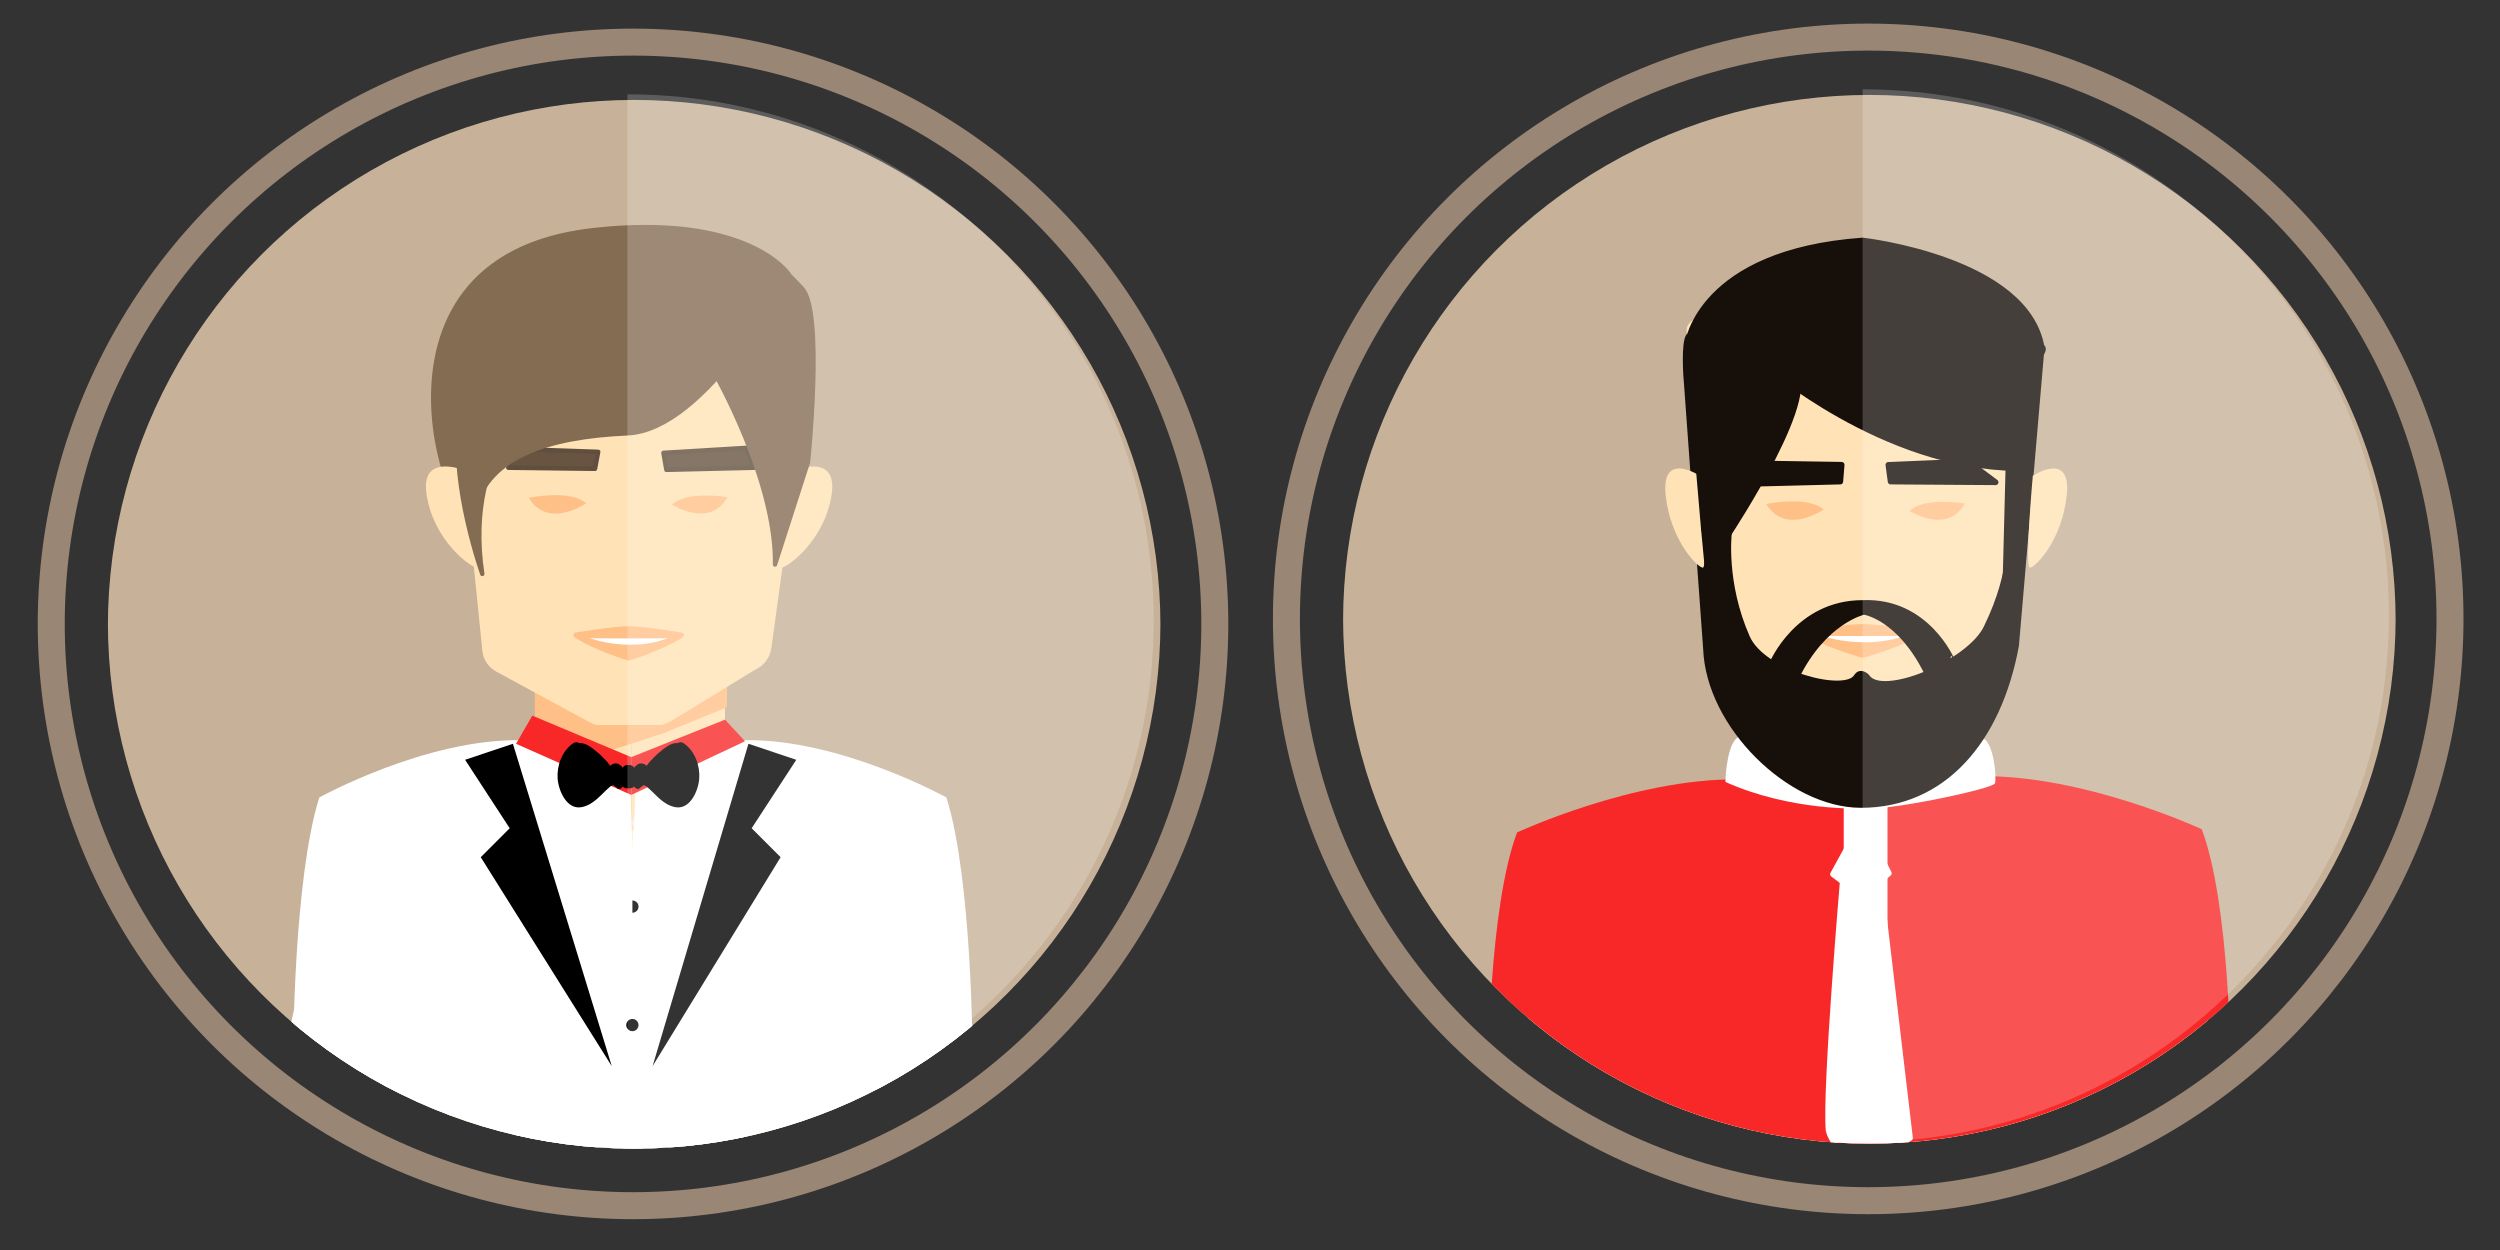 <svg version="1.1" id="Layer_1" xmlns="http://www.w3.org/2000/svg" xmlns:xlink="http://www.w3.org/1999/xlink" x="0px" y="0px"
	 width="400px" height="200px" viewBox="0 0 400 200" enable-background="new 0 0 400 200" xml:space="preserve">
<rect x="0" y="0" width="400" height="200" fill="#333333" stroke="none"/>
<g>
	<g>
		<g>
			<defs>
				<circle id="SVGID_1_" cx="101.466" cy="99.582" r="84.205"/>
			</defs>
			<clipPath id="SVGID_2_">
				<use xlink:href="#SVGID_1_"  overflow="visible"/>
			</clipPath>
			<circle clip-path="url(#SVGID_2_)" fill="#C7B299" cx="101.466" cy="100.195" r="84.205"/>
			<path clip-path="url(#SVGID_2_)" fill="#FFE2B5" d="M86,110v14.829c0,0-32.361,8.306-34.32,16.797
				c-1.96,8.491-7.021,30.701-7.021,30.701L101,191.923V110H86z"/>
			<g clip-path="url(#SVGID_2_)">
				<defs>
					<path id="SVGID_3_" d="M86,113v11.829c0,0-32.361,8.306-34.32,16.797c-1.96,8.491-7.021,30.701-7.021,30.701L101,191.923V113
						H86z"/>
				</defs>
				<clipPath id="SVGID_4_">
					<use xlink:href="#SVGID_3_"  overflow="visible"/>
				</clipPath>
			</g>
			<path clip-path="url(#SVGID_2_)" fill="#FFE2B5" d="M116,110v14.829c0,0,32.223,8.306,34.184,16.797
				c1.959,8.491,7.09,30.701,7.09,30.701L101,191.923V110H116z"/>
			<polygon clip-path="url(#SVGID_2_)" fill="#FFC088" points="116.302,113.171 105.987,117.378 85.656,123.949 85.549,109.123 
				116.343,109.656 			"/>
			<g clip-path="url(#SVGID_2_)">
				<defs>
					<path id="SVGID_5_" d="M86,113v11.829c0,0-32.361,8.306-34.32,16.797c-1.96,8.491-7.021,30.701-7.021,30.701L101,191.923V113
						H86z"/>
				</defs>
				<clipPath id="SVGID_6_">
					<use xlink:href="#SVGID_5_"  overflow="visible"/>
				</clipPath>
			</g>
			<g clip-path="url(#SVGID_2_)">
				<defs>
					<path id="SVGID_7_" d="M116,113v11.216c0,0,32.174,8.307,34.133,16.799c1.961,8.49,7.115,30.699,7.115,30.699L101,191.311V113
						H116z"/>
				</defs>
				<clipPath id="SVGID_8_">
					<use xlink:href="#SVGID_7_"  overflow="visible"/>
				</clipPath>
			</g>
			<g clip-path="url(#SVGID_2_)">
				<defs>
					<path id="SVGID_9_" d="M86,113v11.829c0,0-32.451,8.306-34.41,16.797c-1.961,8.491-6.976,30.701-6.976,30.701L101,191.923V113
						H86z"/>
				</defs>
				<clipPath id="SVGID_10_">
					<use xlink:href="#SVGID_9_"  overflow="visible"/>
				</clipPath>
				<path clip-path="url(#SVGID_10_)" fill="#FFFFFF" d="M81.328,126.664l19.673,6.227l2.139,71.451l-61.897-22.155
					c0,0,0.054-30.976,4.609-45.427C45.852,136.759,64.543,126.415,81.328,126.664z"/>
			</g>
			<polygon clip-path="url(#SVGID_2_)" fill="#F2F2F2" points="80.957,120.224 72.51,127.886 92.394,146.244 99.201,131.441 			"/>
			<g clip-path="url(#SVGID_2_)">
				<defs>
					<path id="SVGID_11_" d="M116,110v14.829c0,0,32.57,8.306,34.529,16.797c1.961,8.491,6.918,30.701,6.918,30.701L101,191.923V110
						H116z"/>
				</defs>
				<clipPath id="SVGID_12_">
					<use xlink:href="#SVGID_11_"  overflow="visible"/>
				</clipPath>
				<path clip-path="url(#SVGID_12_)" fill="#FFFFFF" d="M120.913,126.664l-19.673,6.227l-2.14,71.451l61.898-22.155
					c0,0-0.054-30.976-4.609-45.427C156.39,136.759,137.698,126.415,120.913,126.664z"/>
			</g>
			<polygon clip-path="url(#SVGID_2_)" fill="#F2F2F2" points="119.483,120.224 127.931,127.886 108.048,146.244 101.001,131.441 
							"/>
			<g clip-path="url(#SVGID_2_)">
				<g>
					<path fill="#FFE2B5" d="M125.947,53.925L125.947,53.925 M125.929,50h-0.003H76.402c-1.219,0-2.379,0.203-3.195,1.107
						c-0.818,0.902-1.213,1.955-1.09,3.166l5.065,49.879c0.146,1.439,1.005,2.671,2.287,3.342l14.298,7.752
						c0.617,0.322,1.303,0.754,1.999,0.754h9.895c0.602,0,1.195-0.409,1.744-0.651l13.494-8.244
						c1.375-0.609,2.331-1.958,2.527-3.447l6.753-49.245c0.036-0.227,0.056-0.163,0.056-0.399C130.235,51.634,128.309,50,125.929,50
						L125.929,50z"/>
					<g>
						<g>
							<path fill="#FFE2B5" d="M95.767,113c-0.348,0-0.69,0.057-0.999-0.105l-14.299-7.418c-0.641-0.334-1.069-0.936-1.143-1.655
								L74.26,53.882c-0.062-0.606,0.136-1.465,0.545-1.917C75.213,51.514,75.793,51,76.402,51h49.523c0.62,0,1.21,0.531,1.62,0.998
								c0.408,0.466,0.596,1.218,0.516,1.833l-6.769,50.922c-0.1,0.744-0.577,1.416-1.264,1.72l-13.494,6.467
								c-0.275,0.121-0.572,0.061-0.873,0.061H95.767z"/>
						</g>
					</g>
					<g>
						<path fill="#FFC088" d="M84.603,79.646c0,0,6.635-1.399,9.182,0.879C93.786,80.526,87.685,84.763,84.603,79.646z"/>
						<path fill="#FFC088" d="M116.376,79.558c0,0-6.464-1.109-8.844,1.188C107.532,80.746,113.586,84.618,116.376,79.558z"/>
					</g>
					<g>
						
							<path fill="#FFC088" stroke="#FFC088" stroke-width="0.814" stroke-linecap="round" stroke-linejoin="round" stroke-miterlimit="10" d="
							M100.569,100.605c-2.476,0-8.415,1.014-8.415,1.014c2.969,2.01,8.415,3.674,8.415,3.674s5.445-1.664,8.416-3.674
							C108.985,101.619,103.044,100.605,100.569,100.605z"/>
						<path fill="#FFFFFF" d="M94.352,102.121c0,0,4.952,0.062,12.435,0C106.786,102.121,101.69,104.464,94.352,102.121z"/>
					</g>
					<g>
						
							<polygon fill="#685441" stroke="#604F3E" stroke-width="0.72" stroke-linecap="round" stroke-linejoin="round" stroke-miterlimit="10" points="
							82.333,71.833 95.707,72.3 95.195,75.003 81.333,74.833 						"/>
						
							<polygon fill="#685441" stroke="#604F3E" stroke-width="0.72" stroke-linecap="round" stroke-linejoin="round" stroke-miterlimit="10" points="
							119.333,71.667 106.156,72.458 106.625,75.169 120.667,74.833 						"/>
					</g>
					
						<path fill="#846C52" stroke="#846C52" stroke-width="0.697" stroke-linecap="round" stroke-linejoin="round" stroke-miterlimit="10" d="
						M126.167,43.833c0,0-13.019,24.94-25.779,25.5C87.629,69.894,78.101,73.097,76,81.5c-2.099,8.403-22.009-40.045,18.833-44.667
						C119.582,34.032,126.167,43.833,126.167,43.833z"/>
					<path fill="#FFE2B5" d="M75.889,75.841c0,0-8.709-4.233-7.651,3.175c1.058,7.408,7.034,11.818,8.28,11.906
						C77.763,91.011,75.889,75.841,75.889,75.841z"/>
					<path fill="#FFE2B5" d="M125.426,75.841c0,0,8.708-4.233,7.649,3.175c-1.058,7.408-7.034,11.818-8.279,11.906
						C123.55,91.011,125.426,75.841,125.426,75.841z"/>
					
						<path fill="#846C52" stroke="#846C52" stroke-width="0.697" stroke-linecap="round" stroke-linejoin="round" stroke-miterlimit="10" d="
						M123.802,42.052c0,0,0.844,0.124,4.532,4.114c3.465,3.748,0.945,27.779,0.945,27.779L124,90.333
						c0.246-13.368-9.667-30.667-9.667-30.667S122.527,42.314,123.802,42.052z"/>
				</g>
				
					<path fill="#846C52" stroke="#846C52" stroke-width="0.697" stroke-linecap="round" stroke-linejoin="round" stroke-miterlimit="10" d="
					M87.553,62.192c0,0-13.553,8.641-10.386,29.641c0,0-5.012-13.973-3.663-24.238"/>
			</g>
			
				<path clip-path="url(#SVGID_2_)" fill="#4D4D4D" stroke="#4D4D4D" stroke-width="0.9" stroke-linecap="round" stroke-linejoin="round" stroke-miterlimit="10" d="
				M97.272,141.011c0,0-2.932,34.372-2.327,40.683c0,0,2.006,8.528,13.03,1.194l-4.938-41.877"/>
			<g clip-path="url(#SVGID_2_)">
				<path fill="#FFFFFF" d="M83.29,118.429l17.485,5.596l2.315,64.916l-56.188-20.111c0,0,0.05-28.118,4.184-41.236
					C51.086,127.594,68.053,118.206,83.29,118.429z"/>
				<path fill="#FFFFFF" d="M119.224,118.429l-17.485,5.596l-2.315,64.916l56.187-20.111c0,0-0.049-28.118-4.183-41.236
					C151.428,127.594,134.46,118.206,119.224,118.429z"/>
				<line fill="#FFFFFF" x1="98" y1="180" x2="98" y2="124"/>
				<path d="M101.184,144.076c0.541,0,0.98,0.439,0.98,0.98c0,0.541-0.439,0.98-0.98,0.98"/>
				<circle cx="101.183" cy="164.01" r="0.98"/>
				<g>
					<polygon fill="#F92828" points="85.167,114.5 82.567,119.005 101,127.19 101,121.143 					"/>
					<polygon fill="#F92828" points="116,115.145 119.202,118.597 101,127.19 101,121.143 					"/>
					<path d="M109.41,118.933c-0.355-0.246-0.723-0.207-1.004-0.028c-1.078-0.137-2.205,0.911-2.97,1.522
						c-0.516,0.413-0.96,0.937-1.433,1.401c-0.092,0.091-0.351,0.456-0.562,0.704c-0.108-0.137-0.252-0.25-0.445-0.313
						c-0.532-0.176-0.941-0.025-1.234,0.3c-0.043,0.015-0.083,0.034-0.113,0.067c-0.069,0.07-0.125,0.16-0.172,0.262
						c-0.014-0.017-0.028-0.031-0.044-0.045c-0.025-0.038-0.05-0.076-0.082-0.112c-0.23-0.258-0.518-0.33-0.805-0.275
						c-0.287-0.055-0.574,0.017-0.805,0.275c-0.03,0.036-0.055,0.074-0.08,0.112c-0.016,0.014-0.03,0.028-0.044,0.045
						c-0.048-0.102-0.104-0.192-0.172-0.262c-0.03-0.033-0.071-0.052-0.113-0.067c-0.294-0.325-0.701-0.476-1.234-0.3
						c-0.194,0.063-0.337,0.175-0.447,0.313c-0.209-0.248-0.468-0.613-0.56-0.704c-0.473-0.464-0.917-0.988-1.434-1.401
						c-0.763-0.61-1.89-1.658-2.97-1.522c-0.278-0.179-0.647-0.218-1.003,0.028c-1.764,1.222-2.615,3.559-2.463,5.66
						c0.14,1.942,1.494,5.082,3.935,4.531c1.873-0.424,2.913-1.916,4.259-3.08c0.102-0.087,0.2-0.176,0.296-0.267
						c0.05-0.015,0.098-0.027,0.15-0.041c0.101-0.029,0.188-0.079,0.265-0.142c0.032,0.043,0.066,0.083,0.098,0.117
						c0.116,0.122,0.244,0.199,0.373,0.233c0.012,0.02,0.02,0.04,0.033,0.06c0.197,0.313,0.667,0.269,0.879,0.009
						c0.04-0.051,0.076-0.107,0.111-0.168c0.007,0.003,0.014,0.008,0.022,0.01c0.08,0.071,0.167,0.135,0.267,0.179
						c0.236,0.106,0.45,0.126,0.638,0.085c0.192,0.042,0.403,0.022,0.64-0.085c0.099-0.044,0.186-0.108,0.267-0.179
						c0.007-0.002,0.014-0.007,0.022-0.01c0.034,0.061,0.071,0.118,0.112,0.168c0.211,0.26,0.681,0.304,0.878-0.009
						c0.012-0.02,0.02-0.04,0.032-0.06c0.13-0.035,0.258-0.111,0.374-0.233c0.032-0.034,0.066-0.074,0.098-0.117
						c0.077,0.063,0.166,0.113,0.265,0.142c0.051,0.014,0.099,0.026,0.15,0.041c0.097,0.091,0.194,0.18,0.296,0.267
						c1.345,1.165,2.385,2.657,4.259,3.08c2.44,0.551,3.795-2.589,3.935-4.531C112.027,122.492,111.176,120.155,109.41,118.933z"/>
					<polygon points="74.414,121.567 82.066,119.005 97.878,170.575 76.92,137.151 81.551,132.519 					"/>
					<polygon points="127.404,121.567 119.752,119.005 104.416,170.575 124.898,137.151 120.267,132.519 					"/>
				</g>
			</g>
		</g>
		<circle fill="none" stroke="#998675" stroke-width="4.32" stroke-miterlimit="10" cx="101.284" cy="99.824" r="93.085"/>
	</g>
	
		<polygon display="none" fill="#4D4D4D" stroke="#4D4D4D" stroke-width="0.9" stroke-linecap="round" stroke-linejoin="round" stroke-miterlimit="10" points="
		100.101,131.441 95.644,140.673 100.384,144.279 104.587,140.529 	"/>
	<path opacity="0.2" fill="#FFFFFF" d="M100.388,15.089c46.504,0,84.205,37.7,84.205,84.205c0,46.505-37.701,84.205-84.205,84.205"
		/>
</g>
<g>
	<defs>
		<circle id="SVGID_13_" cx="299.098" cy="98.781" r="84.205"/>
	</defs>
	<clipPath id="SVGID_14_">
		<use xlink:href="#SVGID_13_"  overflow="visible"/>
	</clipPath>
	<circle clip-path="url(#SVGID_14_)" fill="#C7B299" cx="299.098" cy="99.395" r="84.205"/>
	<path clip-path="url(#SVGID_14_)" fill="#FFE2B5" d="M284,109v15.027c0,0-32.546,8.307-34.505,16.797
		c-1.96,8.492-6.929,30.701-6.929,30.701L299,191.123V109H284z"/>
	<g clip-path="url(#SVGID_14_)">
		<defs>
			<path id="SVGID_15_" d="M284,112v12.027c0,0-32.546,8.307-34.505,16.797c-1.96,8.492-6.929,30.701-6.929,30.701L299,191.123V112
				H284z"/>
		</defs>
		<clipPath id="SVGID_16_">
			<use xlink:href="#SVGID_15_"  overflow="visible"/>
		</clipPath>
	</g>
	<path clip-path="url(#SVGID_14_)" fill="#FFE2B5" d="M314,109v15.027c0,0,32.04,8.307,33.999,16.797
		c1.961,8.492,7.181,30.701,7.181,30.701L299,191.123V109H314z"/>
	<polygon clip-path="url(#SVGID_14_)" fill="#FFC088" points="313.932,112.371 303.617,116.578 283.287,123.148 283.18,108.322 
		313.975,108.855 	"/>
	<g clip-path="url(#SVGID_14_)">
		<defs>
			<path id="SVGID_17_" d="M284,112v12.027c0,0-32.546,8.307-34.505,16.797c-1.96,8.492-6.929,30.701-6.929,30.701L299,191.123V112
				H284z"/>
		</defs>
		<clipPath id="SVGID_18_">
			<use xlink:href="#SVGID_17_"  overflow="visible"/>
		</clipPath>
	</g>
	<g clip-path="url(#SVGID_14_)">
		<defs>
			<path id="SVGID_19_" d="M314,112v11.416c0,0,31.991,8.307,33.95,16.799c1.959,8.49,7.206,30.699,7.206,30.699L299,190.51V112H314
				z"/>
		</defs>
		<clipPath id="SVGID_20_">
			<use xlink:href="#SVGID_19_"  overflow="visible"/>
		</clipPath>
	</g>
	<g display="none" clip-path="url(#SVGID_14_)">
		<defs>
			<path id="SVGID_21_" d="M284,112v12.027c0,0-39.008,7.465-40.967,15.955c-1.961,8.492-0.511,31.543-0.511,31.543L299,191.123V112
				H284z"/>
		</defs>
		<clipPath id="SVGID_22_" display="inline">
			<use xlink:href="#SVGID_21_"  overflow="visible"/>
		</clipPath>
		<path display="inline" clip-path="url(#SVGID_22_)" d="M278.958,125.863l19.674,6.227l2.139,71.451l-61.898-22.156
			c0,0,0.054-30.975,4.609-45.426C243.482,135.959,262.174,125.615,278.958,125.863z"/>
	</g>
	<polygon display="none" clip-path="url(#SVGID_14_)" fill="#1A1A1A" points="278.588,119.424 270.141,127.086 290.024,145.443 
		298.018,131.221 	"/>
	<g display="none" clip-path="url(#SVGID_14_)">
		<defs>
			<path id="SVGID_23_" d="M314,109v15.027c0,0,37.665,8.838,39.624,17.328c1.961,8.492,1.729,30.17,1.729,30.17L299,191.123V109
				H314z"/>
		</defs>
		<clipPath id="SVGID_24_" display="inline">
			<use xlink:href="#SVGID_23_"  overflow="visible"/>
		</clipPath>
		<path display="inline" clip-path="url(#SVGID_24_)" d="M318.545,125.863l-19.674,6.227l-2.139,71.451l61.897-22.156
			c0,0-0.053-30.975-4.607-45.426C354.021,135.959,335.328,125.615,318.545,125.863z"/>
	</g>
	<polygon display="none" clip-path="url(#SVGID_14_)" fill="#1A1A1A" points="317.115,119.424 325.562,127.086 305.678,145.443 
		298.018,131.221 	"/>
	<g clip-path="url(#SVGID_14_)">
		<path fill="#F92828" d="M300.014,190.042l-61.894-18.638c0,0,0.055-26.056,4.609-38.212c0,0,18.69-8.701,35.474-8.493l19.26,5.186
			"/>
		<line fill="none" x1="298" y1="180" x2="298" y2="113"/>
		<path fill="#F92828" d="M316.811,124.185l-19.348,5.699L295,189.528l61.893-18.638c0,0-0.054-26.056-4.609-38.213
			C352.285,132.677,333.595,123.976,316.811,124.185z"/>
		<rect x="295" y="128" fill="#FFFFFF" width="7" height="53"/>
		<path fill="#FFFFFF" d="M276.08,125.117c10.509,4.705,21.584,4.234,21.584,4.234c3.388,0.623,21.247-3.107,21.535-4.024
			c0.289-0.917-0.26-7.996-2.704-7.223c-18.343,5.805-35.264-0.232-37.725-0.327c-2.461-0.094-2.691,6.943-2.691,6.943"/>
	</g>
	<path clip-path="url(#SVGID_14_)" fill="#160F0A" stroke="#160F0A" stroke-miterlimit="10" d="M325.225,54.764L325.225,54.764
		 M325.038,53.164l-0.74-1.013l-52.13-0.651c-1.304,0-0.983,1.341-1.858,2.223c-0.875,0.88-0.491,6.697-0.359,7.878l3.053,42.196
		c0.448,12.234,13.372,24.952,24.743,24.952c13.15,0,21.968-10.22,24.781-25.46l3.98-46.379c-2.221,0.834-3.573,2.614-0.507,1.756
		c0-2.32,2.132-3.25-0.417-3.25L325.038,53.164z"/>
	<path clip-path="url(#SVGID_14_)" fill="#FFE2B5" d="M292.904,112c-0.373,0-0.74,0.237-1.069,0.075l-15.312-7.353
		c-0.686-0.338-1.146-0.896-1.225-1.616l-5.425-50.09c-0.066-0.608,0.146-1.033,0.583-1.486c0.438-0.453,1.059-0.531,1.711-0.531
		l50.083,1.667c0.664,0,1.727,1.615,2.167,2.083c0.436,0.466,0.836,3.966,0.75,4.583l-4.926,44.857
		c-0.107,0.748-0.619,1.369-1.354,1.674l-14.451,6.282c-0.295,0.121-0.613-0.146-0.933-0.146H292.904z"/>
	
		<path clip-path="url(#SVGID_14_)" fill="#FFC088" stroke="#FFC088" stroke-width="0.832" stroke-linecap="round" stroke-linejoin="round" stroke-miterlimit="10" d="
		M298.047,100.27c-2.65,0-9.011,0.99-9.011,0.99c3.18,1.957,9.011,3.58,9.011,3.58s5.831-1.623,9.013-3.58
		C307.06,101.26,300.697,100.27,298.047,100.27z"/>
	<path clip-path="url(#SVGID_14_)" fill="#FFFFFF" d="M291.389,101.748c0,0,5.302,0.061,13.316,0
		C304.705,101.748,299.248,104.033,291.389,101.748z"/>
	
		<polygon clip-path="url(#SVGID_14_)" fill="#160F0A" stroke="#160F0A" stroke-width="0.92" stroke-linecap="round" stroke-linejoin="round" stroke-miterlimit="10" points="
		281.091,74.155 294.659,74.369 294.444,77.045 277.675,77.469 	"/>
	
		<polygon clip-path="url(#SVGID_14_)" fill="#160F0A" stroke="#160F0A" stroke-width="0.92" stroke-linecap="round" stroke-linejoin="round" stroke-miterlimit="10" points="
		314.84,73.845 302.143,74.383 302.504,77.045 319.293,77.158 	"/>
	<path clip-path="url(#SVGID_14_)" fill="#FFE2B5" d="M271.991,76.129c0,0-6.243-4.127-5.485,3.096
		c0.759,7.221,5.043,11.52,5.936,11.605C273.335,90.916,271.991,76.129,271.991,76.129z"/>
	<path clip-path="url(#SVGID_14_)" fill="#FFE2B5" d="M325.25,76.129c0,0,6.184-4.127,5.434,3.096
		c-0.754,7.221-4.998,11.52-5.881,11.605C323.916,90.916,325.25,76.129,325.25,76.129z"/>
	
		<path clip-path="url(#SVGID_14_)" fill="#160F0A" stroke="#160F0A" stroke-width="0.92" stroke-linecap="round" stroke-linejoin="round" stroke-miterlimit="10" d="
		M286.366,58.871c6,2.625-9.739,26.438-9.739,26.438l-4.005-0.717l-2.55-29.725C270.073,54.867,282.099,57.004,286.366,58.871z"/>
	<path clip-path="url(#SVGID_14_)" fill="#160F0A" stroke="#160F0A" stroke-width="0.949" stroke-miterlimit="10" d="
		M321.941,52.255l-0.986,38.594l2.564-6.258l1.647-25.258C325.167,59.333,325.135,48.864,321.941,52.255z"/>
	
		<path clip-path="url(#SVGID_14_)" fill="#160F0A" stroke="#160F0A" stroke-width="0.92" stroke-linecap="round" stroke-linejoin="round" stroke-miterlimit="10" d="
		M276.628,85.309c0,0-0.975,7.922,2.906,16.699c2.566,5.803,15.758,9.213,17.493,6.281c0.167-0.283,0.826-0.873,0.826-0.012
		l0.195,4.609c0,0-18.339-0.67-23.564-8.621l-1.861-19.674L276.628,85.309z"/>
	<path clip-path="url(#SVGID_14_)" fill="#160F0A" stroke="#160F0A" stroke-width="0.949" stroke-miterlimit="10" d="M298.018,96.5
		c-10.38-0.014-14.438,9.656-14.438,9.656l3.794,2.219c4.476-9.125,10.83-10.5,10.857-10.506c0.027,0.006,5.706,0.763,10.178,9.882
		l3.912-2.021C312.322,105.73,308.313,96.062,298.018,96.5z"/>
	<path clip-path="url(#SVGID_14_)" fill="#FFC088" d="M282.603,80.646c0,0,6.635-1.399,9.182,0.879
		C291.785,81.525,285.685,85.763,282.603,80.646z"/>
	<path clip-path="url(#SVGID_14_)" fill="#FFC088" d="M314.376,80.558c0,0-6.464-1.108-8.844,1.188
		C305.532,81.746,311.586,85.618,314.376,80.558z"/>
	
		<path clip-path="url(#SVGID_14_)" fill="#160F0A" stroke="#160F0A" stroke-width="0.92" stroke-linecap="round" stroke-linejoin="round" stroke-miterlimit="10" d="
		M321.297,84.916c0,0,1.285,5.82-3.477,15.553c-2.791,5.705-16.803,11.479-19.118,7.82c-0.176-0.277-1.475-0.916-0.826-0.012
		l-0.195,4.609c0,0,18.338-0.67,23.563-8.621l1.863-19.674L321.297,84.916z"/>
	<path clip-path="url(#SVGID_14_)" fill="#160F0A" stroke="#160F0A" stroke-width="0.949" stroke-miterlimit="10" d="
		M326.643,55.557c-2.477-14.14-28.625-17.057-28.625-17.057c-26.022,1.87-27.945,16.367-27.945,16.367L282.5,58.25
		c0,0,18.75,16.375,40.125,16.625c0,0,3.25-9.625-0.887-14.643"/>
	<path display="none" opacity="0.3" clip-path="url(#SVGID_14_)" fill="#FFFFFF" d="M303.068,84.226
		c0.207,0.967,0.275,1.774,0.59,1.774h14.389c0.873-1,0.953-2.266,0.953-2.746v-4.301c0-0.48-0.057-0.953-0.953-0.953H302.76
		c-0.94,0-0.441,1.406-0.441,1.887L303.068,84.226z"/>
	<path display="none" opacity="0.3" clip-path="url(#SVGID_14_)" fill="#FFFFFF" d="M294.96,84.255
		c-0.207,0.967-0.212,1.745-0.527,1.745H279.73c-0.875-1-0.73-2.266-0.73-2.746v-4.301c0-0.48,0.555-0.953,1.453-0.953h14.844
		c0.941,0,0.382,1.736,0.382,2.217L294.96,84.255z"/>
	
		<path clip-path="url(#SVGID_14_)" fill="#FFFFFF" stroke="#FFFFFF" stroke-width="0.9" stroke-linecap="round" stroke-linejoin="round" stroke-miterlimit="10" d="
		M294.902,140.211c0,0-2.931,34.371-2.326,40.682c0,0,2.005,8.529,13.031,1.195l-4.94-41.877"/>
</g>
<circle fill="none" stroke="#998675" stroke-width="4.32" stroke-miterlimit="10" cx="298.914" cy="99.023" r="93.086"/>
<polygon fill="#FFFFFF" stroke="#FFFFFF" stroke-width="0.9" stroke-linecap="round" stroke-linejoin="round" stroke-miterlimit="10" points="
	298.018,131.221 293.274,139.873 298.015,143.479 302.219,139.729 "/>
<path opacity="0.2" fill="#FFFFFF" d="M298.018,14.289c46.505,0,84.205,37.7,84.205,84.205c0,46.504-37.699,84.205-84.205,84.205"/>
</svg>
